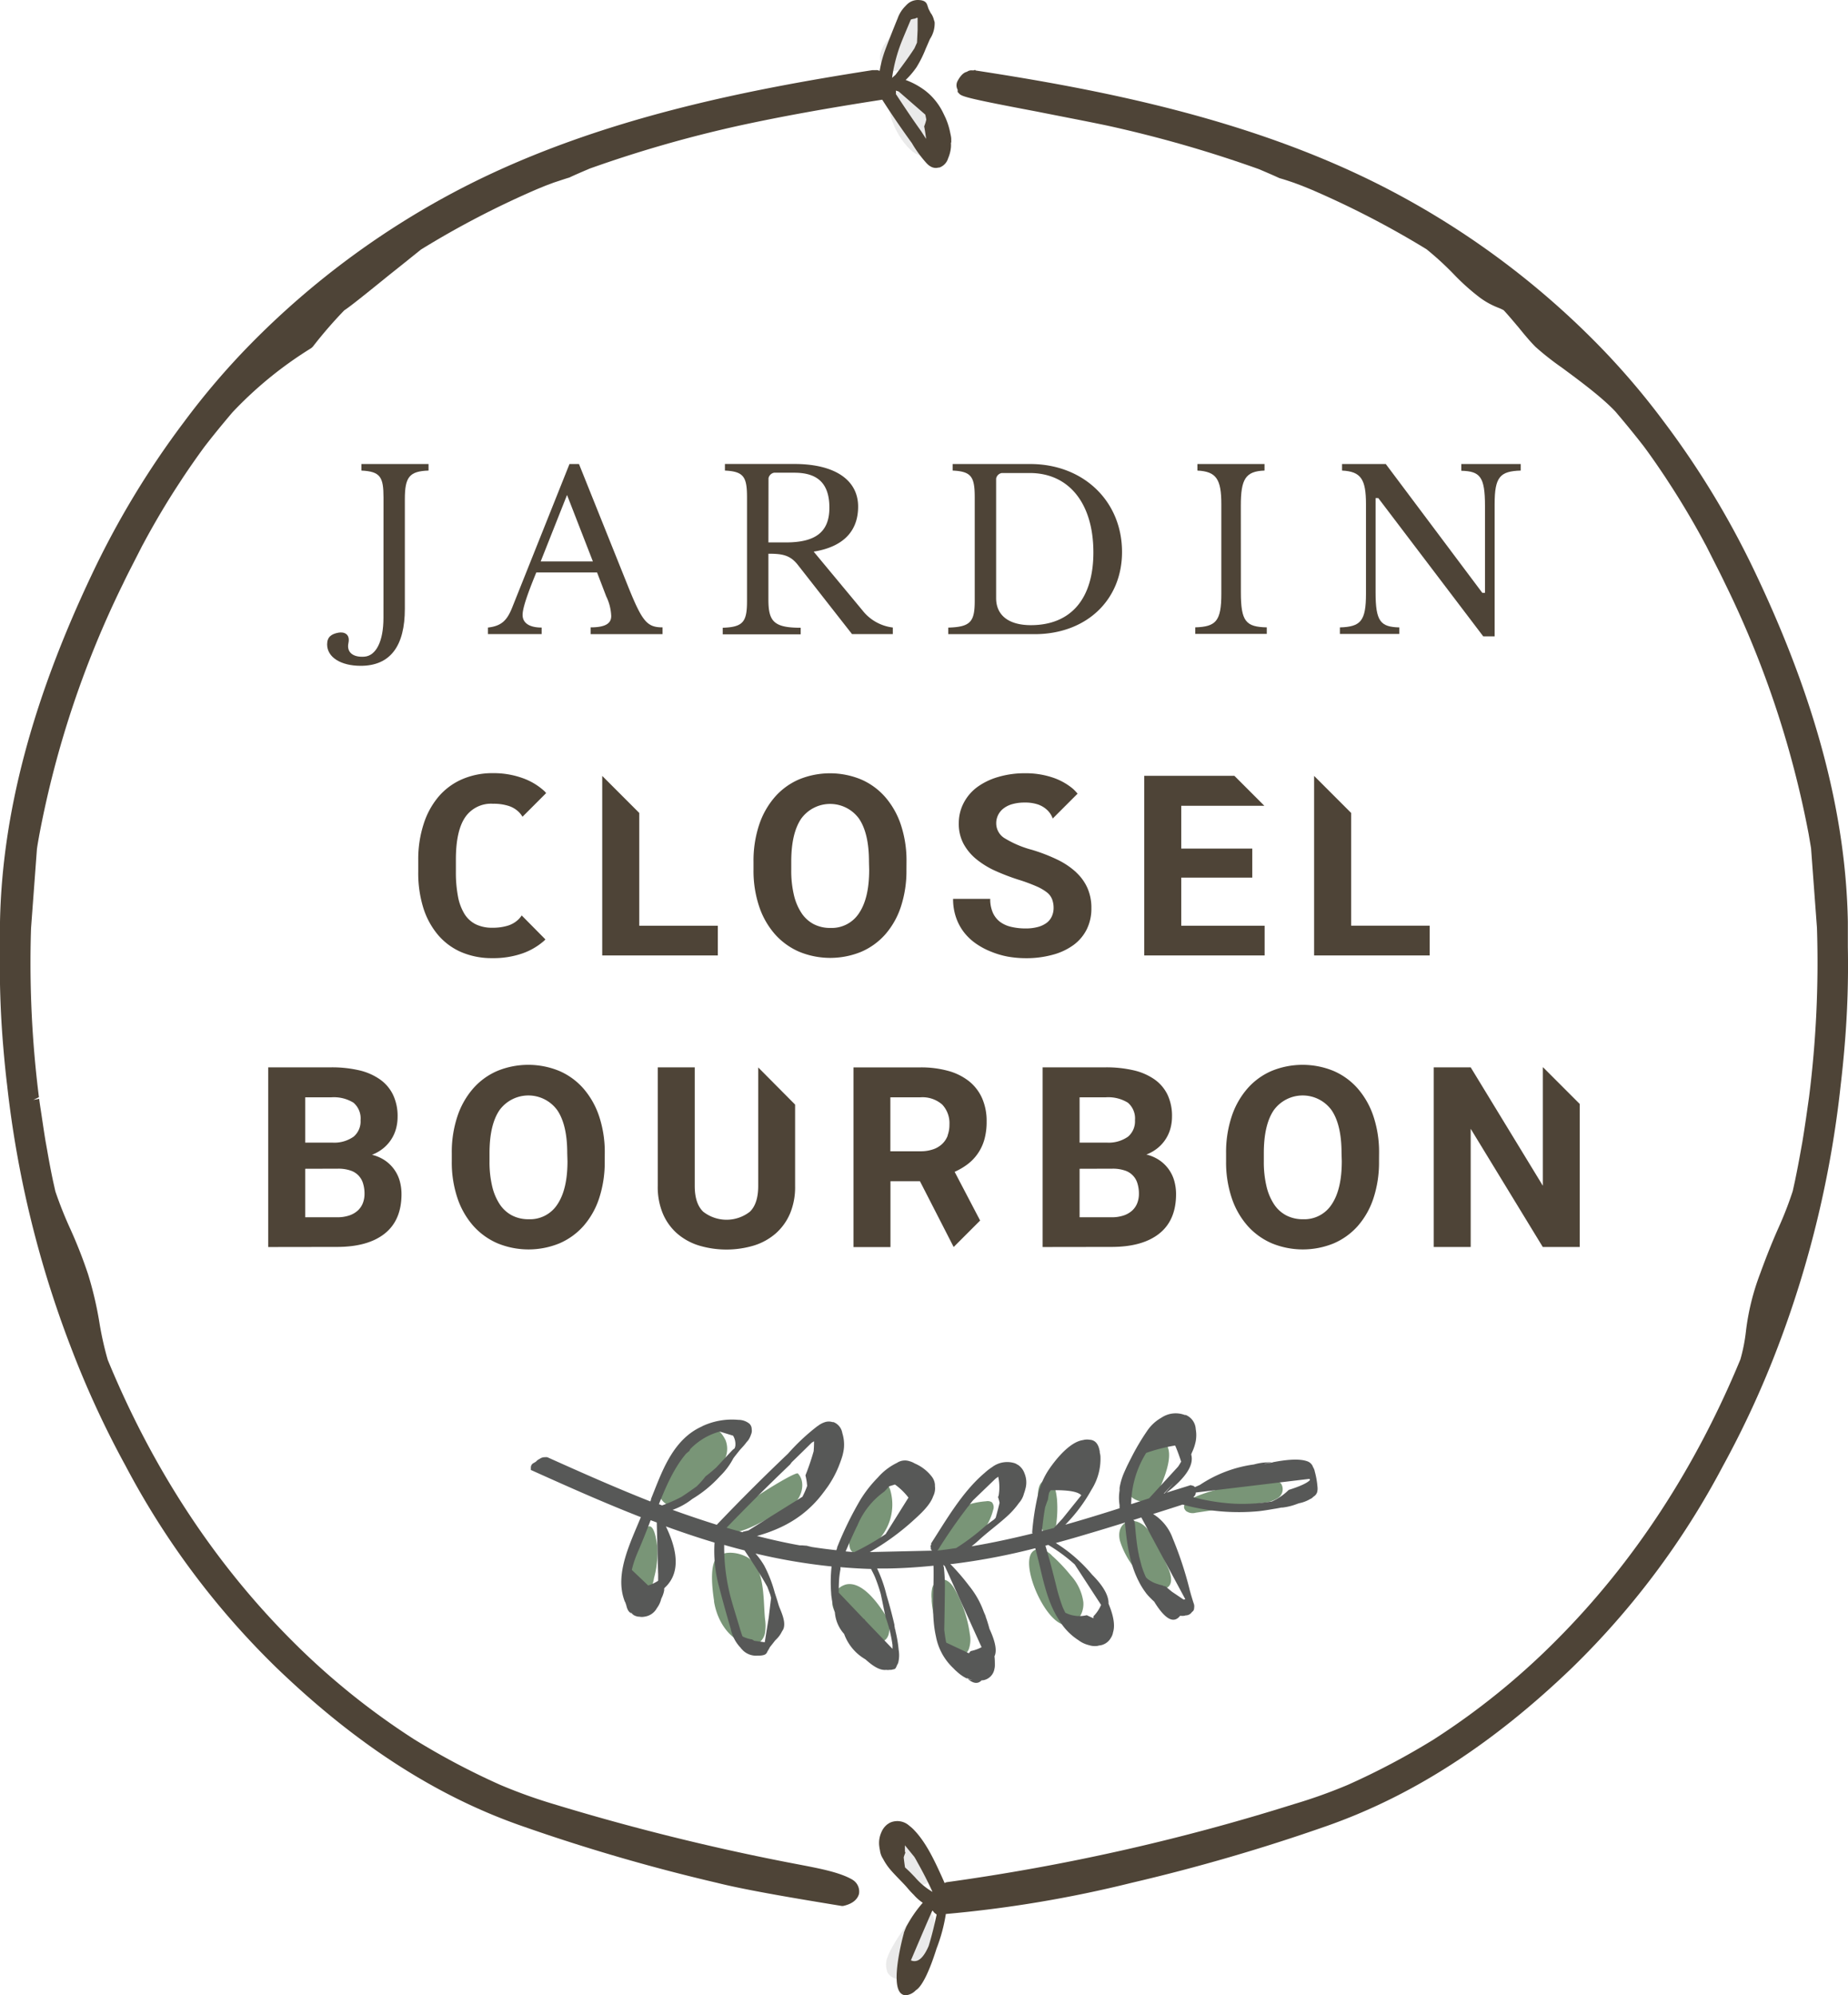 <svg xmlns="http://www.w3.org/2000/svg" viewBox="0 0 369.74 399.07"><defs><style>.a{fill:#799577;}.b{fill:#eaeaea;}.c{fill:#4e4437;}.d{fill:#575857;}</style></defs><title>closel-bourbon</title><path class="a" d="M142.85,320.25c.54,3.48,2.49,6.95,5.73,8.34a3.58,3.58,0,0,0,3.08.11,3.09,3.09,0,0,0,1.41-2.17,9.06,9.06,0,0,0,0-2.67c-.36-3.31,0-9.09-2.59-11.68-1.51-1.5-5.49-2.45-7.12-.57-1.45,1.66-.8,6.59-.48,8.65"/><path class="a" d="M159.64,294.72c1.37,1.41,1,3.86-.18,5.39a12.29,12.29,0,0,1-4.91,3.17c-1.46.64-10,6.07-9.48,1.16.19-1.64,14-10.27,14.57-9.73"/><path class="a" d="M178.09,297.93a10.4,10.4,0,0,1-3.72,11.32c-5.56,4.08-5.15-1.76-2.87-5.52.87-1.43,4.49-4.76,4.49-6.36a1.46,1.46,0,0,1,.75-.66c.65-.16,1.15.58,1.35,1.22"/><path class="a" d="M187.77,308.85a1.84,1.84,0,0,0,0,1.46c.38.6,1.24.58,1.93.44a12,12,0,0,0,9-8.72,1.53,1.53,0,0,0-.25-1.56,1.62,1.62,0,0,0-1.16-.2c-5.71.46-8,2.94-9.56,8.58"/><path class="a" d="M186.5,320.41a6.87,6.87,0,0,1,0-2.71,2.33,2.33,0,0,1,1.85-1.78c1.23-.12,2.17,1,2.77,2.13a25,25,0,0,1,2.91,8.73,5.81,5.81,0,0,1-.17,3,2.35,2.35,0,0,1-2.34,1.56,3.3,3.3,0,0,1-2.09-1.8,21.66,21.66,0,0,1-3.06-9.71"/><path class="a" d="M174.26,328.29c4.14,1.21,4.32-3,2.78-5.43s-4.66-6.65-7.76-5.95a3.73,3.73,0,0,0-2.77,3.49c-.06,2.56,2.82,4.49,4.59,5.94a9.36,9.36,0,0,0,3.16,1.95"/><path class="a" d="M213.75,325c2-.37,3.17-2.57,3-4.57a9.91,9.91,0,0,0-2.53-5.34,32.19,32.19,0,0,0-3.72-3.92,3.78,3.78,0,0,0-3-1.29c-4.61.88,1.75,15.95,6.22,15.11"/><path class="a" d="M233.68,313.54c-1.12-2.37-2.3-5.46-3.92-7.5-2.69-3.4-6.68-1.76-5.67,2.19a16.65,16.65,0,0,0,6.91,9,2.66,2.66,0,0,0,2.44.36c1.34-.69.88-2.69.24-4.05"/><path class="a" d="M232.29,297.07a5.89,5.89,0,0,1-1.77,2.76c-1.59,1.14-4,.29-5-1.41a5.92,5.92,0,0,1,.26-5.61c1-1.86,3.79-5.65,6.4-4.73,3.32,1.16,1,6.89.11,9"/><path class="a" d="M237.42,302.33c-3.89-3.36,15.13-6.42,16.71-6.35a3,3,0,0,1,2.16.72,2.11,2.11,0,0,1-.52,2.86,6.12,6.12,0,0,1-3,1l-13.53,2a2.22,2.22,0,0,1-1.8-.25"/><path class="a" d="M211.46,299.67a22.75,22.75,0,0,1-.43,6.83,1.67,1.67,0,0,1-2.4-.43,4.81,4.81,0,0,1-.65-2.66c-.07-1.41-1.29-7.43,1.47-7.25,1.25.08,1.82,1.62,2,3.5"/><path class="a" d="M131.5,309.3a18.79,18.79,0,0,1-.64,6.29,7.65,7.65,0,0,1-1.06,2.89,2.64,2.64,0,0,1-2.67,1.17,2.59,2.59,0,0,1-1.72-2.07,6.93,6.93,0,0,1,.2-2.81c.68-3.09,4.6-15.89,5.89-5.48"/><path class="a" d="M145.1,287.9a4.7,4.7,0,0,1-.19,4.14,13.1,13.1,0,0,1-2.67,3.34q-1.93,1.91-3.93,3.75c-1.31,1.21-3,2.47-4.71,1.86a3.42,3.42,0,0,1-1.81-3.84,10,10,0,0,1,2.15-4c1.74-2.32,7.64-12.16,11.17-5.2"/><path class="b" d="M178.87,371.82c.92,1.67,3.16,5.06,5.27,5.17,2.6.14,2.06-2.93,1.11-4.54a11.64,11.64,0,0,0-3.41-4.12c-2.57-1.58-4.33,1-3,3.48"/><path class="b" d="M186.85,386.13a4.58,4.58,0,0,0-.19-2.95c-2.28-4.21-8.48,6.29-9.07,8.23a4.14,4.14,0,0,0,0,3.15,2.81,2.81,0,0,0,3.06,1.22,5.58,5.58,0,0,0,2.88-2,16.27,16.27,0,0,0,3.34-7.7"/><path class="b" d="M181.69,2.7c-.31,2.09-2.2,3.44-3.68,4.9s-2.67,3.91-1.41,5.57c1,1.3,3,1.26,4.35.36a10,10,0,0,0,2.94-3.83A9.93,9.93,0,0,0,185.27,6a3.36,3.36,0,0,0-1.61-3.37,2,2,0,0,0-2.79,1.7"/><path class="b" d="M186.59,22.17a6.41,6.41,0,0,0-2.92-3.63,4.36,4.36,0,0,0-5,.59c-2.75,2.72,2.82,12.51,6.15,12,1.17-.19,1.72-1.57,2-2.77a12.64,12.64,0,0,0,0-5.49c-.06-.23-.12-.45-.2-.67"/><path class="c" d="M351.4,115a174.39,174.39,0,0,0-18.49-30.64A149.13,149.13,0,0,0,319.79,69,166.3,166.3,0,0,0,275.7,36.81c-26.22-13.16-55.43-18.87-80.5-22.71l-.1-.12-.29.1-.3,0a1.49,1.49,0,0,0-1.05.28c-.95.19-1.64,1.41-1.86,1.82a1.82,1.82,0,0,0,0,1.76v.45l.3.33c.54.6,1.84,1,15.57,3.6,5,1,10.29,2,14.24,2.84a247.86,247.86,0,0,1,30.16,8.67c1.32.56,2.64,1.12,4.12,1.8,1,.28,1.94.6,2.91.93l1.63.61,1.67.68a181.3,181.3,0,0,1,23.21,12,61.17,61.17,0,0,1,5.36,4.9,44.21,44.21,0,0,0,5.39,4.83,15.67,15.67,0,0,0,3.69,2,8.36,8.36,0,0,1,1,.47c1,1.07,2,2.28,3,3.46,1.08,1.33,2.21,2.71,3.4,3.9a56.32,56.32,0,0,0,5.2,4.09c3.56,2.63,8,5.9,10.73,8.79,2.19,2.57,4.06,4.87,5.71,7,1.49,2,2.92,4.09,4.29,6.14l.59.91c2.46,3.75,4.85,7.75,7.06,11.84.1.2.21.4.32.6s.2.35.31.58L343.3,113c.61,1.2,1.22,2.4,1.81,3.65a196.43,196.43,0,0,1,16.75,50.13l.2,1.16c.1.61.21,1.21.29,1.74l1.18,15.9a214.79,214.79,0,0,1-1.58,33.82l-.59,4.15c-.24,1.62-.48,3.23-.75,4.84l-.3,1.66q-.54,3.06-1.17,6.1l-.46,2.09a71.72,71.72,0,0,1-2.77,7.16c-1,2.25-2.17,5-3.77,9.4a48.17,48.17,0,0,0-2.82,11.47,34.31,34.31,0,0,1-1.11,5.63c-9,21.75-21.33,40.62-36.74,56.08a145,145,0,0,1-24.62,19.93A146.11,146.11,0,0,1,269.65,357a103.42,103.42,0,0,1-10.81,3.86,424.43,424.43,0,0,1-69.43,15.6,1.24,1.24,0,0,0-.41.18l-.44-1c-1.47-3.23-3.13-6.9-5.53-9.46a7.63,7.63,0,0,0-1.09-1,3.56,3.56,0,0,0-3.79-.66,2.89,2.89,0,0,0-.45.26l-.14.09a3.86,3.86,0,0,0-1.24,1.66,5.18,5.18,0,0,0-.38,2.87,3.65,3.65,0,0,0,.11.63,3.93,3.93,0,0,0,.63,1.76,11.6,11.6,0,0,0,1.56,2.28c.54.62,1.11,1.21,1.68,1.8s1.19,1.21,1.72,1.85c.38.45.77.87,1.23,1.32l.12.14a9.41,9.41,0,0,0,1.63,1.4,25.29,25.29,0,0,0-3.29,4.77l0,0-.3.73c-.06.16-.13.33-.19.49l0,.09c-.19.65-2.82,10.37-.49,12.12a1.44,1.44,0,0,0,.88.3,3.18,3.18,0,0,0,2-1c1.35-.8,2.88-4.28,4.15-8.35a33.24,33.24,0,0,0,1.86-6.91,243.65,243.65,0,0,0,37.11-6.22,376.35,376.35,0,0,0,39.13-11.39c17.07-6,33.12-16.31,49.07-31.65a161.16,161.16,0,0,0,30.16-40.33,190.26,190.26,0,0,0,11-23.86A210.44,210.44,0,0,0,368.28,217c.31-2.62.57-5.25.79-7.89a190.52,190.52,0,0,0,.64-19.67v-1.73c0-1.12,0-2.24,0-3.36C369.31,162.84,363.32,140.16,351.4,115ZM183.06,375.46l-.87-.9c-.36-.36-.73-.7-1.12-1.06l0,0q-.16-1.08-.26-2a6.92,6.92,0,0,1,.22-.66l.11-.27-.09-.27h0c0-.49,0-.89,0-1.22l1.89,2.32.09.15c.14.23.27.45.41.73,1.13,2,2.17,4,3.13,6.12h0A13.85,13.85,0,0,1,183.06,375.46Zm2.74,13.77c-.86,2-1.67,2.65-2.14,2.86a1.66,1.66,0,0,1-1.41,0c.27-.62.67-1.56,1.13-2.65.81-1.89,2.13-5,3.16-7.31l.19.17a1.33,1.33,0,0,0,.23.29l.44.34C186.94,385.09,186.41,387.26,185.8,389.23Z"/><path class="c" d="M190.32,28.21c0-.13,0-.25,0-.38,0-.4-.11-.81-.21-1.3a14.32,14.32,0,0,0-.9-2.89l-.15-.32L189,23.2c-.07-.15-.14-.3-.2-.42a12.86,12.86,0,0,0-2.21-3.3,11.8,11.8,0,0,0-2.23-1.88A14.81,14.81,0,0,0,181.2,16a16.52,16.52,0,0,0,2.17-2.55,22.59,22.59,0,0,0,1.85-3.72l.12-.27c.14-.31.27-.62.4-.92l.09-.21.17-.39.09-.18A5.66,5.66,0,0,0,187,4.47a2.43,2.43,0,0,0-.14-.46,3.86,3.86,0,0,0-.38-1,3.14,3.14,0,0,0-.28-.42l-.45-.88a4.6,4.6,0,0,0-.16-.49c-.18-.68-.5-1.09-1.54-1.2H184a3.1,3.1,0,0,0-2.59.93l-.13.12-.1.12a6.56,6.56,0,0,0-1.62,2.59l-.09.2c-.81,2-1.61,4-2.36,6A23,23,0,0,0,176,14.18a1.44,1.44,0,0,0-.82-.15l-.25,0-.08,0-.29,0C149.45,17.94,120.25,23.64,94,36.81A166.28,166.28,0,0,0,49.95,69,148.84,148.84,0,0,0,36.83,84.38,174.65,174.65,0,0,0,18.33,115C6.41,140.16.43,162.83,0,184.36c0,1.19,0,2.38,0,3.56v1.5a193,193,0,0,0,.63,19.7c.22,2.63.47,5.27.79,7.88a210.35,210.35,0,0,0,12.72,52.35,190.52,190.52,0,0,0,11,23.86,161,161,0,0,0,30.16,40.34c15.94,15.35,32,25.7,49.06,31.65a375.59,375.59,0,0,0,39.11,11.39c6.16,1.55,17.25,3.36,23.87,4.45l1.1.18.22,0c2.42-.52,3-1.73,3.2-2.4a2.74,2.74,0,0,0-1.19-2.78l-.13-.09c-2.52-1.47-6.61-2.24-10.56-3l-2.66-.51a467.15,467.15,0,0,1-46.44-11.57A102.73,102.73,0,0,1,100.1,357a146.46,146.46,0,0,1-17.2-9.09A145.13,145.13,0,0,1,58.26,328c-15.41-15.45-27.77-34.32-36.7-56a64.62,64.62,0,0,1-1.67-7.46,71.57,71.57,0,0,0-2.28-9.71,93.26,93.26,0,0,0-3.53-9,79.86,79.86,0,0,1-3-7.53l-.49-2.19q-.63-3-1.16-6.1l-.3-1.66c-.29-1.72-.54-3.46-.81-5.26l-.19-1.25c-.11-.69-.21-1.38-.3-2.07L6.67,220h0l1.12-.55a214.75,214.75,0,0,1-1.58-33.78l1.18-15.87c.09-.64.2-1.27.31-1.9l.18-1a196.55,196.55,0,0,1,16.76-50.19c.6-1.27,1.24-2.52,1.88-3.77l1.78-3.48c.09-.19.19-.37.29-.55s.21-.38.29-.54c2.25-4.16,4.63-8.16,7.06-11.84l.59-.91c1.39-2.09,2.83-4.15,4.3-6.16,1.68-2.19,3.5-4.42,5.69-7A77.83,77.83,0,0,1,62.27,69.63l.31-.28a88.82,88.82,0,0,1,6.3-7.28c1.13-.72,4.34-3.3,9-7.08,2.53-2,5-4,6.35-5.08a180,180,0,0,1,23.3-12.11l1.66-.68,1.63-.61c1-.32,1.93-.65,3.09-1,1.32-.62,2.65-1.18,4.07-1.79a249.13,249.13,0,0,1,30-8.61c8.33-1.81,17.21-3.42,28.53-5.17,1.92,3,3.92,5.9,5.94,8.69a23.78,23.78,0,0,0,2.92,4l.22.22a2.86,2.86,0,0,0,.91.6,2.12,2.12,0,0,0,.73.14,1.87,1.87,0,0,0,.54-.08l.18,0a2.78,2.78,0,0,0,1.75-1.86,7.16,7.16,0,0,0,.56-2.19,6.39,6.39,0,0,0,0-.87C190.34,28.45,190.33,28.33,190.32,28.21ZM180.37,8.39c.2-.5.41-1,.61-1.49l.9-2.14c.12-.29.24-.57.37-.85a3.24,3.24,0,0,1,.71-.17l.29-.09.13-.09.21,0,0,2.46-.12,2.51-.51,1.13c-1.15,1.79-2.62,3.75-3.6,5.05l-.19.25c-.16.15-.33.3-.55.48l-.14.16A31.57,31.57,0,0,1,180.37,8.39Zm4.58,17.12c.15.86.26,1.61.35,2.26l-.18-.25-.83-1.29c-1.74-2.42-3.41-4.93-5.06-7.44a1.28,1.28,0,0,0,0-.67l.6.2,5.29,4.6c.09.35.16.69.21,1a8.6,8.6,0,0,1-.35,1.16l-.08.21Z"/><polygon class="c" points="308.74 213.48 308.69 213.48 308.69 237.17 294.25 213.48 286.85 213.48 286.85 249.41 294.25 249.41 294.25 225.77 308.67 249.41 316.07 249.41 316.07 220.81 308.74 213.48"/><path class="c" d="M61.06,233.77v9.7h6.34a7.56,7.56,0,0,0,2.47-.36,4.87,4.87,0,0,0,1.73-1,4,4,0,0,0,1-1.48,5.08,5.08,0,0,0,.33-1.86,6.84,6.84,0,0,0-.3-2.09,3.82,3.82,0,0,0-2.57-2.58,7.45,7.45,0,0,0-2.42-.35Zm0-5.23h5.48a6.7,6.7,0,0,0,4.22-1.2,4,4,0,0,0,1.38-3.27,4.14,4.14,0,0,0-1.42-3.52,7.48,7.48,0,0,0-4.48-1.07H61.06Zm-7.4,20.88V213.48H66.25a24.23,24.23,0,0,1,5.6.59A12,12,0,0,1,76,215.88,8,8,0,0,1,78.65,219a9.88,9.88,0,0,1,.9,4.37,9.08,9.08,0,0,1-.31,2.37,7.62,7.62,0,0,1-2.53,3.91,8.18,8.18,0,0,1-2.29,1.32,8,8,0,0,1,2.7,1.2A7.39,7.39,0,0,1,80,236.29a9.88,9.88,0,0,1,.33,2.55q0,5.23-3.37,7.9t-9.59,2.66Z"/><path class="c" d="M113.49,230.63q0-5.65-2-8.59a7.15,7.15,0,0,0-11.55,0q-2,2.94-2,8.59v1.63a21,21,0,0,0,.53,5,11.13,11.13,0,0,0,1.53,3.63,6.65,6.65,0,0,0,2.46,2.22,7.11,7.11,0,0,0,3.33.75,6.51,6.51,0,0,0,5.75-3q2-3,2-8.61Zm7.5,1.63a23,23,0,0,1-1.11,7.39,16,16,0,0,1-3.12,5.54,13.62,13.62,0,0,1-4.82,3.49,16.32,16.32,0,0,1-12.39,0,13.84,13.84,0,0,1-4.85-3.49,16.11,16.11,0,0,1-3.17-5.54,22.47,22.47,0,0,1-1.14-7.39v-1.58a22.65,22.65,0,0,1,1.12-7.38,16.22,16.22,0,0,1,3.15-5.58,13.54,13.54,0,0,1,4.84-3.52,16.32,16.32,0,0,1,12.39,0,13.58,13.58,0,0,1,4.84,3.52,16.34,16.34,0,0,1,3.15,5.58,22.75,22.75,0,0,1,1.12,7.38Z"/><path class="c" d="M216,233.77v9.7h6.34a7.56,7.56,0,0,0,2.47-.36,4.87,4.87,0,0,0,1.73-1,4,4,0,0,0,1-1.48,5.08,5.08,0,0,0,.33-1.86,6.84,6.84,0,0,0-.3-2.09,3.82,3.82,0,0,0-2.57-2.58,7.45,7.45,0,0,0-2.42-.35Zm0-5.23h5.48a6.7,6.7,0,0,0,4.22-1.2,4,4,0,0,0,1.38-3.27,4.14,4.14,0,0,0-1.42-3.52,7.48,7.48,0,0,0-4.48-1.07H216Zm-7.4,20.88V213.48h12.59a24.23,24.23,0,0,1,5.6.59,12,12,0,0,1,4.18,1.81,8,8,0,0,1,2.62,3.07,9.88,9.88,0,0,1,.9,4.37,9.08,9.08,0,0,1-.31,2.37,7.62,7.62,0,0,1-2.53,3.91,8.18,8.18,0,0,1-2.29,1.32,8,8,0,0,1,2.7,1.2,7.39,7.39,0,0,1,2.91,4.17,9.88,9.88,0,0,1,.33,2.55q0,5.23-3.37,7.9t-9.59,2.66Z"/><path class="c" d="M268.41,230.63q0-5.65-2-8.59a7.15,7.15,0,0,0-11.55,0q-2,2.94-2,8.59v1.63a21,21,0,0,0,.53,5,11.13,11.13,0,0,0,1.53,3.63,6.62,6.62,0,0,0,2.46,2.22,7.11,7.11,0,0,0,3.33.75,6.51,6.51,0,0,0,5.75-3q2-3,2-8.61Zm7.5,1.63a23,23,0,0,1-1.11,7.39,16,16,0,0,1-3.12,5.54,13.62,13.62,0,0,1-4.82,3.49,16.32,16.32,0,0,1-12.39,0,13.84,13.84,0,0,1-4.85-3.49,16.11,16.11,0,0,1-3.17-5.54,22.47,22.47,0,0,1-1.14-7.39v-1.58a22.66,22.66,0,0,1,1.12-7.38,16.22,16.22,0,0,1,3.15-5.58,13.54,13.54,0,0,1,4.84-3.52,16.32,16.32,0,0,1,12.39,0,13.58,13.58,0,0,1,4.84,3.52,16.34,16.34,0,0,1,3.15,5.58,22.75,22.75,0,0,1,1.12,7.38Z"/><path class="c" d="M151.7,213.5v23.7q0,3.53-1.66,5.15a7.58,7.58,0,0,1-9.35,0Q139,240.72,139,237.2V213.48h-7.4V237.2a13.79,13.79,0,0,0,1,5.49,11,11,0,0,0,2.85,4,12.11,12.11,0,0,0,4.36,2.42,19.17,19.17,0,0,0,11.06,0,12.12,12.12,0,0,0,4.35-2.42,11.12,11.12,0,0,0,2.86-4,13.67,13.67,0,0,0,1-5.49V220.93Z"/><path class="c" d="M189.62,227.11a4.52,4.52,0,0,1-1.1,1.68,4.87,4.87,0,0,1-1.83,1.09,7.7,7.7,0,0,1-2.55.39h-6V219.48h5.95a6,6,0,0,1,4.43,1.45,5.44,5.44,0,0,1,1.44,4,6.09,6.09,0,0,1-.37,2.18m1.22,22.3,5.29-5.29L191,234.38a13.22,13.22,0,0,0,2.67-1.58,9.31,9.31,0,0,0,2-2.13,9.42,9.42,0,0,0,1.29-2.79,13,13,0,0,0,.44-3.54,11.27,11.27,0,0,0-.91-4.69,9.06,9.06,0,0,0-2.61-3.39,11.69,11.69,0,0,0-4.17-2.07,20.4,20.4,0,0,0-5.58-.7H170.76v35.94h7.4V236.26h5.9l6.74,13.15Z"/><path class="c" d="M173.86,172.32q0-5.65-2-8.59a7.15,7.15,0,0,0-11.55,0q-2,2.94-2,8.59V174a21,21,0,0,0,.53,5,11.05,11.05,0,0,0,1.53,3.63,6.64,6.64,0,0,0,2.45,2.22,7.13,7.13,0,0,0,3.33.75,6.51,6.51,0,0,0,5.75-3q2-3,2-8.61Zm7.5,1.63a23,23,0,0,1-1.11,7.39,16,16,0,0,1-3.12,5.54,13.62,13.62,0,0,1-4.82,3.49,16.32,16.32,0,0,1-12.39,0,13.84,13.84,0,0,1-4.85-3.49,16.11,16.11,0,0,1-3.17-5.54,22.47,22.47,0,0,1-1.14-7.39v-1.58a22.75,22.75,0,0,1,1.12-7.38,16.29,16.29,0,0,1,3.15-5.58,13.54,13.54,0,0,1,4.84-3.52,16.32,16.32,0,0,1,12.39,0,13.54,13.54,0,0,1,4.84,3.52,16.29,16.29,0,0,1,3.15,5.58,22.75,22.75,0,0,1,1.12,7.38Z"/><polygon class="c" points="270.33 162.6 262.92 155.19 262.92 191.1 286.05 191.1 286.05 185.15 270.33 185.15 270.33 162.6"/><polygon class="c" points="236.34 175.53 250.55 175.53 250.55 169.73 236.34 169.73 236.34 161.17 252.97 161.17 246.97 155.17 228.93 155.17 228.93 191.1 253.02 191.1 253.02 185.16 236.34 185.16 236.34 175.53"/><polygon class="c" points="127.9 185.16 127.9 162.6 120.49 155.19 120.49 191.1 143.62 191.1 143.62 185.16 127.9 185.16"/><path class="c" d="M215.34,174.49a15.47,15.47,0,0,0-3.72-2.52,35,35,0,0,0-5.17-2,20.44,20.44,0,0,1-5.32-2.24,3.49,3.49,0,0,1-1.81-3,3.72,3.72,0,0,1,1.42-3,5.13,5.13,0,0,1,1.78-.89,9,9,0,0,1,2.53-.32,8,8,0,0,1,2.61.38A5.1,5.1,0,0,1,209.5,162a4.29,4.29,0,0,1,1.1,1.65s0,.06,0,.09l5-5a10.9,10.9,0,0,0-.89-.94,12.5,12.5,0,0,0-4.17-2.31,16.9,16.9,0,0,0-5.43-.83,18.57,18.57,0,0,0-5.35.73,13.48,13.48,0,0,0-4.19,2,9.23,9.23,0,0,0-2.74,3.17,8.73,8.73,0,0,0-1,4.11,8.44,8.44,0,0,0,.95,4.1,10.39,10.39,0,0,0,2.59,3.1,17.2,17.2,0,0,0,3.82,2.33,43.33,43.33,0,0,0,4.65,1.77,34.19,34.19,0,0,1,3.54,1.31,9.59,9.59,0,0,1,2.15,1.26,3.29,3.29,0,0,1,1,1.4,5,5,0,0,1,.27,1.69,4,4,0,0,1-.34,1.62,3.36,3.36,0,0,1-1,1.29,5.1,5.1,0,0,1-1.75.85,9.06,9.06,0,0,1-2.49.31,12.24,12.24,0,0,1-2.91-.32,6,6,0,0,1-2.23-1,4.74,4.74,0,0,1-1.44-1.84,6.62,6.62,0,0,1-.52-2.76h-7.43a11.2,11.2,0,0,0,.58,3.69,10.28,10.28,0,0,0,1.6,3,11,11,0,0,0,2.41,2.27,14.54,14.54,0,0,0,3,1.6,17.07,17.07,0,0,0,3.39,1,20.92,20.92,0,0,0,3.55.31,19.71,19.71,0,0,0,5.37-.68A12.45,12.45,0,0,0,214.8,189a8.7,8.7,0,0,0,2.63-3.12,9.31,9.31,0,0,0,.93-4.22,9.81,9.81,0,0,0-.77-4,9.53,9.53,0,0,0-2.26-3.16"/><path class="c" d="M104.38,183.1a4.89,4.89,0,0,1-.72.86,5.32,5.32,0,0,1-2.12,1.2,10.2,10.2,0,0,1-3,.4,7.42,7.42,0,0,1-3.37-.7,5.64,5.64,0,0,1-2.27-2.11,10.35,10.35,0,0,1-1.28-3.5,25.92,25.92,0,0,1-.41-4.89v-2.42q0-5.72,1.84-8.45a6.27,6.27,0,0,1,5.59-2.73,9.79,9.79,0,0,1,3.11.43,5.12,5.12,0,0,1,2.1,1.27,5,5,0,0,1,.69.9l4.73-4.73c-.11-.11-.19-.25-.3-.35a12.76,12.76,0,0,0-4.38-2.64,17.13,17.13,0,0,0-5.94-1,15.22,15.22,0,0,0-6.17,1.21,13,13,0,0,0-4.7,3.45,15.89,15.89,0,0,0-3,5.45A22.8,22.8,0,0,0,83.68,172v2.37a23.46,23.46,0,0,0,1,7.17A15.62,15.62,0,0,0,87.64,187a12.74,12.74,0,0,0,4.66,3.44,15.46,15.46,0,0,0,6.21,1.2,17.64,17.64,0,0,0,5.94-.92,13.16,13.16,0,0,0,4.43-2.57c.09-.08.15-.18.24-.26Z"/><path class="c" d="M76.73,99.52c0-4.11-.62-5.22-4.42-5.4V92.81H85.74v1.31c-3.8.13-4.74,1.25-4.74,5.71v21.94c0,7.38-2.86,11.4-8.83,11.4-4,0-6.72-1.72-6.72-4.29,0-1.5.87-2.08,2.26-2.34,1.14-.21,2.39.27,2,2.09s.92,2.89,3.21,2.71,3.8-3,3.8-7.76Z"/><path class="c" d="M108.18,112.29h10.44L113.45,99Zm11.28,2.21H107.3c-2,4.86-2.74,7.29-2.74,8.49,0,1.64,1.38,2.53,3.81,2.53v1.31H97.63v-1.31c2.7-.31,3.8-1.42,4.82-3.94l11.49-28.77h1.9l10,24.92c2.7,6.63,3.67,7.75,6.72,7.75v1.36H118.18v-1.36c3.14,0,4.11-.9,4.11-2.26a9.76,9.76,0,0,0-1-3.94Z"/><path class="c" d="M153.74,108.49h3.5c5.83,0,8.7-2,8.7-6.94,0-4.72-2.21-7-7-7h-4.07a1.39,1.39,0,0,0-1.11,1.11Zm9.07,1.86,9.76,11.75a9.06,9.06,0,0,0,6.06,3.41v1.32h-8.16L159.64,113c-1.55-2-3.16-2.25-5.9-2.25v9.19c0,4.37,1.11,5.62,6.46,5.62v1.32H144.6v-1.32c4.16-.13,4.86-1.25,4.86-5.4V99.52c0-4.11-.62-5.22-4.42-5.4V92.8h13.88c8.09,0,12.77,3.18,12.77,8.53,0,4.68-2.7,8-8.88,9"/><path class="c" d="M200.42,94.61a1.39,1.39,0,0,0-1.12,1.12v23.91c0,3.4,2.49,5.4,6.95,5.4,8,0,12.51-5.27,12.51-14.55,0-9.77-4.86-15.88-12.73-15.88Zm-10.7,32.23v-1.31c4.51-.13,5.3-1.2,5.3-5.4V99.52c0-4.11-.62-5.23-4.42-5.4V92.81h15.51c10.65,0,18.38,7.42,18.38,17.59,0,9.68-7.2,16.44-17.5,16.44Z"/><path class="c" d="M248.27,118.48c0,5.83,1,6.91,5.18,7v1.31H239.14v-1.31c4.15-.13,5.22-1.25,5.22-6.73V100.85c0-5-1-6.55-4.79-6.73V92.81H253v1.31c-3.8.13-4.74,1.69-4.74,7Z"/><path class="c" d="M296.76,127.28l-21-27.66h-.54v18.87c0,5.83,1,6.9,4.74,7v1.31H268.08v-1.31c4.15-.13,5.22-1.25,5.22-6.73V100.85c0-5-1-6.55-4.79-6.73V92.81h8.75l19.31,25.76h.54V101.16c0-5.84-1-6.91-4.74-7V92.81h11.89v1.31c-4.15.13-5.22,1.25-5.22,6.73v26.43Z"/><path class="d" d="M263.06,294.34a2.69,2.69,0,0,0-.41-1l0-.07a1.9,1.9,0,0,0-.93-.93c-1.73-.72-4.68-.34-7.19.15h.19l-.32,0h.35c-.55.08-1.1.16-1.64.26h-.17l.72-.15.74-.11h-.13l.26,0a11.47,11.47,0,0,0-3.65.42A25.65,25.65,0,0,0,240.07,297l-1,.44s0,0,0,0a.82.82,0,0,0-.64-.31l-.15-.1L234,298.36l-.6.2q5.82-4.51,4.93-7.65c.05-.12.09-.25.14-.37a9.54,9.54,0,0,0,.77-2.3,6.75,6.75,0,0,0,0-2.38,3.25,3.25,0,0,0-2-2.85l-.15,0-.06,0a5.13,5.13,0,0,0-4.67.55,8.41,8.41,0,0,0-2.73,2.47,46.62,46.62,0,0,0-3.26,5.47c-.52,1-1,2-1.45,3a12.94,12.94,0,0,0-.92,3.09c0,.07,0,.15,0,.23s0,.21,0,.31a8.92,8.92,0,0,0,0,2.91c0,.19,0,.37,0,.57,0,0,0,0,0,.06-3.6,1.15-7.22,2.26-10.86,3.29a32.26,32.26,0,0,0,5.24-7,11.51,11.51,0,0,0,1.79-6.73,4.44,4.44,0,0,0-.13-.69c0-.15,0-.3-.05-.44-.19-1-.66-2-1.87-2.13l-.09,0a3.14,3.14,0,0,0-1.34.06c-2.84.39-5.77,4.33-6.79,5.82a14.75,14.75,0,0,0-1.8,3.65c0,.13-.09.27-.14.4s-.13.39-.18.59a51.74,51.74,0,0,0-1.27,8,.38.38,0,0,0,.1.22v0c-4.06,1-8.13,1.89-12.22,2.57.46-.37.92-.74,1.4-1.18,1.8-1.66,3.81-3.11,5.62-4.75a16.69,16.69,0,0,0,2.47-2.75,4.47,4.47,0,0,0,1-1.9,5.63,5.63,0,0,0,.25-.81,4.72,4.72,0,0,0-.14-3.17,3.4,3.4,0,0,0-1.29-1.71l-.15-.08a3.08,3.08,0,0,0-.47-.25,5,5,0,0,0-4.57.75l-.09.06A11,11,0,0,0,197,294.6c-4.46,3.77-7.71,9.46-10.68,14.06a.42.42,0,0,0,0,.29l-.14.22c0,.06,0,.2.06.36a.6.6,0,0,0,0,.18c-.05.11.1.35.26.44l-12.48.28a49.09,49.09,0,0,0,8.54-6.17c1.45-1.32,3.5-3.11,4.15-5a3.45,3.45,0,0,0,.35-2s0-.06,0-.1,0-.13,0-.19a3,3,0,0,0-.58-1.56,8.52,8.52,0,0,0-3.46-2.7,4.08,4.08,0,0,0-1.05-.45,2.87,2.87,0,0,0-2.49.32,12.11,12.11,0,0,0-3.84,2.94,25.12,25.12,0,0,0-3.39,4.28l-.07.11a69.43,69.43,0,0,0-4.69,9.58.28.28,0,0,0,0,.16l-.14.32s0,.07,0,.09c-1.63-.18-3.28-.39-4.91-.64l-.46-.11-.63-.16-.16,0-.73-.06-.44,0c-2.89-.51-5.74-1.16-8.57-1.88a29.51,29.51,0,0,0,4.84-1.78,22.93,22.93,0,0,0,4.05-2.44,22.12,22.12,0,0,0,4.36-4.41c.19-.24.37-.49.55-.74s.21-.27.31-.42a21.08,21.08,0,0,0,2.19-4c.28-.69.49-1.27.67-1.82.05-.17.11-.34.15-.5s.08-.31.11-.46a8.09,8.09,0,0,0,.18-1.13,7.71,7.71,0,0,0-.34-2.9,2.82,2.82,0,0,0-1.75-2.17,1.94,1.94,0,0,0-.2,0,2.49,2.49,0,0,0-1.5,0,4.65,4.65,0,0,0-1.25.62l-.14.11-.18.11a42.26,42.26,0,0,0-5.84,5.47q-7.3,6.94-14.2,14.17s0,.05,0,.07c-3-.94-6-1.95-8.89-3a14,14,0,0,0,3.94-2.18,24.52,24.52,0,0,0,5.56-4.57,14.07,14.07,0,0,0,2.66-3.57c.38-.52.78-1,1.19-1.52l.08-.1c.47-.53.94-1,1.36-1.59l.34-.39a3.75,3.75,0,0,0,.39-.71,2.32,2.32,0,0,0,.16-.42,1.82,1.82,0,0,0,.15-1.07,1.53,1.53,0,0,0-.46-1.11,3.45,3.45,0,0,0-2.2-.77,14,14,0,0,0-7.16,1.23l-.19.11-.13.06c-5.9,2.74-8,9.53-10,14.39a.27.27,0,0,0,0,.15l-.13.33s0,0,0,.05c-7.15-2.82-14-5.88-20.49-8.79a1,1,0,0,0-.59-.06,1.65,1.65,0,0,0-1.08.34,2,2,0,0,0-.73.54l-.1.07a2.07,2.07,0,0,0-.3.18,1,1,0,0,0-.63.91l0,.51.45.2c6.87,3.09,14.06,6.31,21.56,9.24-2.2,5.35-5.25,11.37-3.28,16.69,0,.11.11.22.16.34s.13.38.2.56c.19.92.55,1.51,1.12,1.68a2.74,2.74,0,0,1-.38-.38,2.61,2.61,0,0,0,.46.38h-.08a2.37,2.37,0,0,0,.44.36,2.86,2.86,0,0,0,.82.27l.13,0h.07a2.67,2.67,0,0,0,1.1,0,3.32,3.32,0,0,0,2.45-1.71,5,5,0,0,0,.68-1.24c.09-.23.14-.45.21-.68a5.71,5.71,0,0,0,.62-2l-.08.29c0-.13,0-.25.08-.38h0v.1l0-.11c2.9-2.61,3-6.73.29-12.32,3.19,1.16,6.43,2.25,9.73,3.24a27.21,27.21,0,0,0,.76,8.28q1.16,4.48,2.47,8.91a7.69,7.69,0,0,0,2,3.85c.05.07.09.14.15.21l.18.17.06.08a3.82,3.82,0,0,0,3,1.11l.2,0h.11c1.28-.06,1.44-.34,1.7-.92a5.39,5.39,0,0,0,.43-.76c.34-.42.74-.93,1.07-1.36h0c.21-.21.43-.42.61-.64a5.11,5.11,0,0,0,.75-1.16,3.16,3.16,0,0,0,.3-.52c.5-1.31-.32-3.12-.85-4.42-.11-.32-.21-.64-.31-1-.18-.61-.38-1.2-.58-1.81a26,26,0,0,0-2.11-5.43,16.24,16.24,0,0,0-1.74-2.41,117.86,117.86,0,0,0,15.22,2.59,28.78,28.78,0,0,0-.08,5.39c0,.36.07.72.12,1.07,0,.18.06.35.09.53.06.36.14.72.23,1.09s.13.53.21.79c0,.1.06.2.09.3a7.23,7.23,0,0,0,1.85,4.33,9.66,9.66,0,0,0,4.26,5.08c.19.17.38.34.58.5,1.18,1,2.45,1.75,3.58,1.6a2,2,0,0,0,.67,0l.11,0a1.79,1.79,0,0,0,.24,0c.75-.21.77,0,1.14-.93a2.78,2.78,0,0,0,.24-.49,6.18,6.18,0,0,0,.09-2.58,25.74,25.74,0,0,0-.63-3.75c0-.21-.1-.41-.15-.62l0-.14-.06-.23V325c-.46-2-1-4-1.6-6a26.59,26.59,0,0,0-1.87-5.28h1.2c3.27,0,6.64-.22,10.08-.56.16,4.68-.53,9.64.49,14.15a11.62,11.62,0,0,0,3.46,6.33l.27.28.14.14.46.41h0a8,8,0,0,0,2,1.32l-.18-.17.06,0a5.05,5.05,0,0,0,1.08.41l-.33-.05a4.45,4.45,0,0,1-.63-.21c1.15,1,2.09,1.08,2.81.31l.24,0a2.76,2.76,0,0,0,2.32-2.27,3,3,0,0,0,.09-.7c0-.59,0-1.2-.08-1.83.53-1.09.19-2.93-1-5.49-.23-.87-.49-1.7-.77-2.46h0c0-.09,0-.17-.08-.26-.09-.25-.21-.49-.31-.74a17.68,17.68,0,0,0-2.91-5.14,43.81,43.81,0,0,0-3.77-4.37l.36,0a130.5,130.5,0,0,0,16.64-3.16c1.35,4.81,2,10.19,4.78,14.39a12.06,12.06,0,0,0,3.85,4,5.65,5.65,0,0,0,2.12,1,3.76,3.76,0,0,0,1.7.15,3.15,3.15,0,0,0,.34-.09H220a3,3,0,0,0,2.23-1.47,2.89,2.89,0,0,0,.47-1.18c.51-1.65-.14-3.87-.91-5.7.06-1.8-1.32-3.84-3.29-5.81a30.55,30.55,0,0,0-7.26-6.33l1.63-.45q2.3-.64,4.59-1.33c2.53-.74,5.07-1.52,7.61-2.31.35,3.78.84,7.62,2.4,11,.12.28.26.55.4.82l.09.18a13.76,13.76,0,0,0,1.26,2l.07.11c.11.14.23.28.36.43s.35.38.53.56l.35.35.39.36c2.19,3.56,3.92,4.49,5.2,2.83a3.29,3.29,0,0,0,.87,0,1.73,1.73,0,0,0,.2-.07,1.51,1.51,0,0,0,1.3-.69.86.86,0,0,0,.42-.77,1.7,1.7,0,0,0-.1-1c-.19-.57-.36-1.16-.54-1.75q-.08-.32-.18-.64a72,72,0,0,0-3.46-10.57,9.53,9.53,0,0,0-3.92-4.86l3.68-1.17,2.23-.72a42.39,42.39,0,0,0,15.29,1.32c.5-.06,1.26-.16,2.14-.31s1.56-.25,2.33-.41l.22,0a11.9,11.9,0,0,0,3-.76l.34-.11a6.92,6.92,0,0,0,2.22-.85l.2-.09a3.15,3.15,0,0,0,.45-.38,1.6,1.6,0,0,0,.73-.93,3,3,0,0,0,.05-1.08A16.52,16.52,0,0,0,263.06,294.34Zm-105-1.4.34-.47c1.35-1.3,2.68-2.62,4-3.91l.47-.29q0,1-.08,2a48.5,48.5,0,0,1-1.64,4.82,11.54,11.54,0,0,1,.34,2.12,16.85,16.85,0,0,1-.94,2.16l-10.82,6.74-1.07.25s-.07.06-.1.1c-1.07-.29-2.13-.58-3.19-.9Q151.58,299.12,158.05,292.94Zm-20.78-2.2c.21-.17.41-.36.63-.52.07-.14.14-.27.21-.4a12.93,12.93,0,0,1,5.88-3.49l2.67.82a3.27,3.27,0,0,1,.46,1.94c0,.18-.09.38-.13.57a4.55,4.55,0,0,1-.4.32c-1.11,1.16-2.19,2.35-3.28,3.52-.7.62-1.41,1.23-2.17,1.8a16.52,16.52,0,0,1-1.77,2c-1,.72-2,1.42-3,2.07a28.63,28.63,0,0,1-3.92,1.73l-.63-.25C133.18,297.5,134.77,293.7,137.28,290.74Zm-5.6,24v1.43a7.59,7.59,0,0,1-2,.94L126.41,314a20,20,0,0,1,1.08-3.29q1.42-3.31,2.69-6.65l1.22.45Q131.54,309.61,131.67,314.7Zm21.88,2.73.59,1.58c0,.18.09.35.13.53q-.24,1.94-.47,3.89l-.8,5-2.1-.29c-.14-.09-.27-.16-.41-.27a6.33,6.33,0,0,1-1.91-.59l-.09-.16c-.17-.52-.34-1-.5-1.57l-.82-2.71c-.28-.92-.56-1.84-.82-2.77A39.61,39.61,0,0,1,144.89,309q2,.58,4.07,1.1C150.28,312.07,152.13,314.85,153.55,317.43Zm17.92-12.2a15.7,15.7,0,0,1,5.42-6.92c.34-.34.68-.71,1-1.07l1.16-.36a12.91,12.91,0,0,1,2.7,2.62l-4.57,7.3a50,50,0,0,1-6.28,3.61l-1.72-.15C169.94,308.57,170.68,306.89,171.48,305.22Zm5.73,18.26a26.59,26.59,0,0,1,1.36,5.51c0,.25,0,.5,0,.75l-5.43-5.66-.2-.28-.13-.06-5-5.25q0-1.1.05-2.22t.29-2.43a.28.28,0,0,0,0-.16l0-.28c2,.17,4.06.3,6.12.36.27.52.52,1,.77,1.56a33,33,0,0,1,1.16,3.38C176.55,320.31,176.85,321.95,177.21,323.49Zm31.92-22.12c.17-.5.34-1,.54-1.49a11.29,11.29,0,0,1,.23-1.35l.31-.5q5.08-.13,6.13,1l-3.73,4.64-1.75,1.9c-.8.22-1.6.41-2.4.62C208.65,304.58,208.82,303,209.13,301.37Zm-15.34-.17c.27-.4.58-.78.88-1.15l4.49-4.32.56-.41a9.93,9.93,0,0,1,.08,3.79l0,0-.12.28a8.71,8.71,0,0,1,.31,1.15q-.32,1.36-.78,3l-.31.33c-.63.45-1.26.91-1.87,1.41a44.13,44.13,0,0,1-5.74,4.32c-1.12.15-2.23.33-3.35.45h-.32A105.48,105.48,0,0,1,193.79,301.2Zm-4.85,11.92.11.11,7.34,16.19a8.25,8.25,0,0,1-2.19.78l-.36.43-4.53-2.13c-.2-1-.32-1.94-.39-2.58q.09-4.17.13-8.34a34,34,0,0,0-.21-4.18.2.2,0,0,0-.07-.12c0-.06,0-.12,0-.19s-.07-.05-.1-.08l.15,0ZM220.3,321a7.39,7.39,0,0,1-1.52,2.27c0,.15,0,.26,0,.4-.41-.17-.86-.38-1.35-.61a6.2,6.2,0,0,1-4.29-.5c-.17-.34-.33-.68-.48-1a36,36,0,0,1-1.38-4.56c-.66-2.64-1.33-5.26-2.12-7.85l.57-.15a34,34,0,0,1,5.29,3.9ZM233,298.7l-.17.05c.69-.71,1.38-1.43,2-2.19C234.27,297.3,233.64,298,233,298.7Zm-3.69-8.09a33.08,33.08,0,0,1,5.81-1.49q.59,1.35,1.2,3.23c-.2.34-.4.69-.62,1l-5.8,6.33-3.58,1.17A19.84,19.84,0,0,1,229.31,290.62Zm7.84,29.25-.27.07-.08,0-2.3-1.55c-.4-.32-.81-.66-1.28-1.07l-.45-.1-.17-.11a10.3,10.3,0,0,1-1.73-.54,7.34,7.34,0,0,1-1.25-.74,3.54,3.54,0,0,1-.36-.37,19.41,19.41,0,0,1-.84-2.2l-.55-2.12c0-.23-.09-.46-.13-.69-.36-1.94-.52-3.92-.7-5.89a.23.23,0,0,0-.07-.11c0-.06,0-.13,0-.2s-.1-.14-.24-.21h0l1.62-.52ZM257.84,298a11.21,11.21,0,0,1-3.37,2.31,36.65,36.65,0,0,1-7.5.45,40.69,40.69,0,0,1-8.2-1.3,1.63,1.63,0,0,0,.18-.2,1.11,1.11,0,0,0,.3-.74h0L262,295.79l.1.23C261.58,296.6,260.16,297.27,257.84,298Z"/></svg>